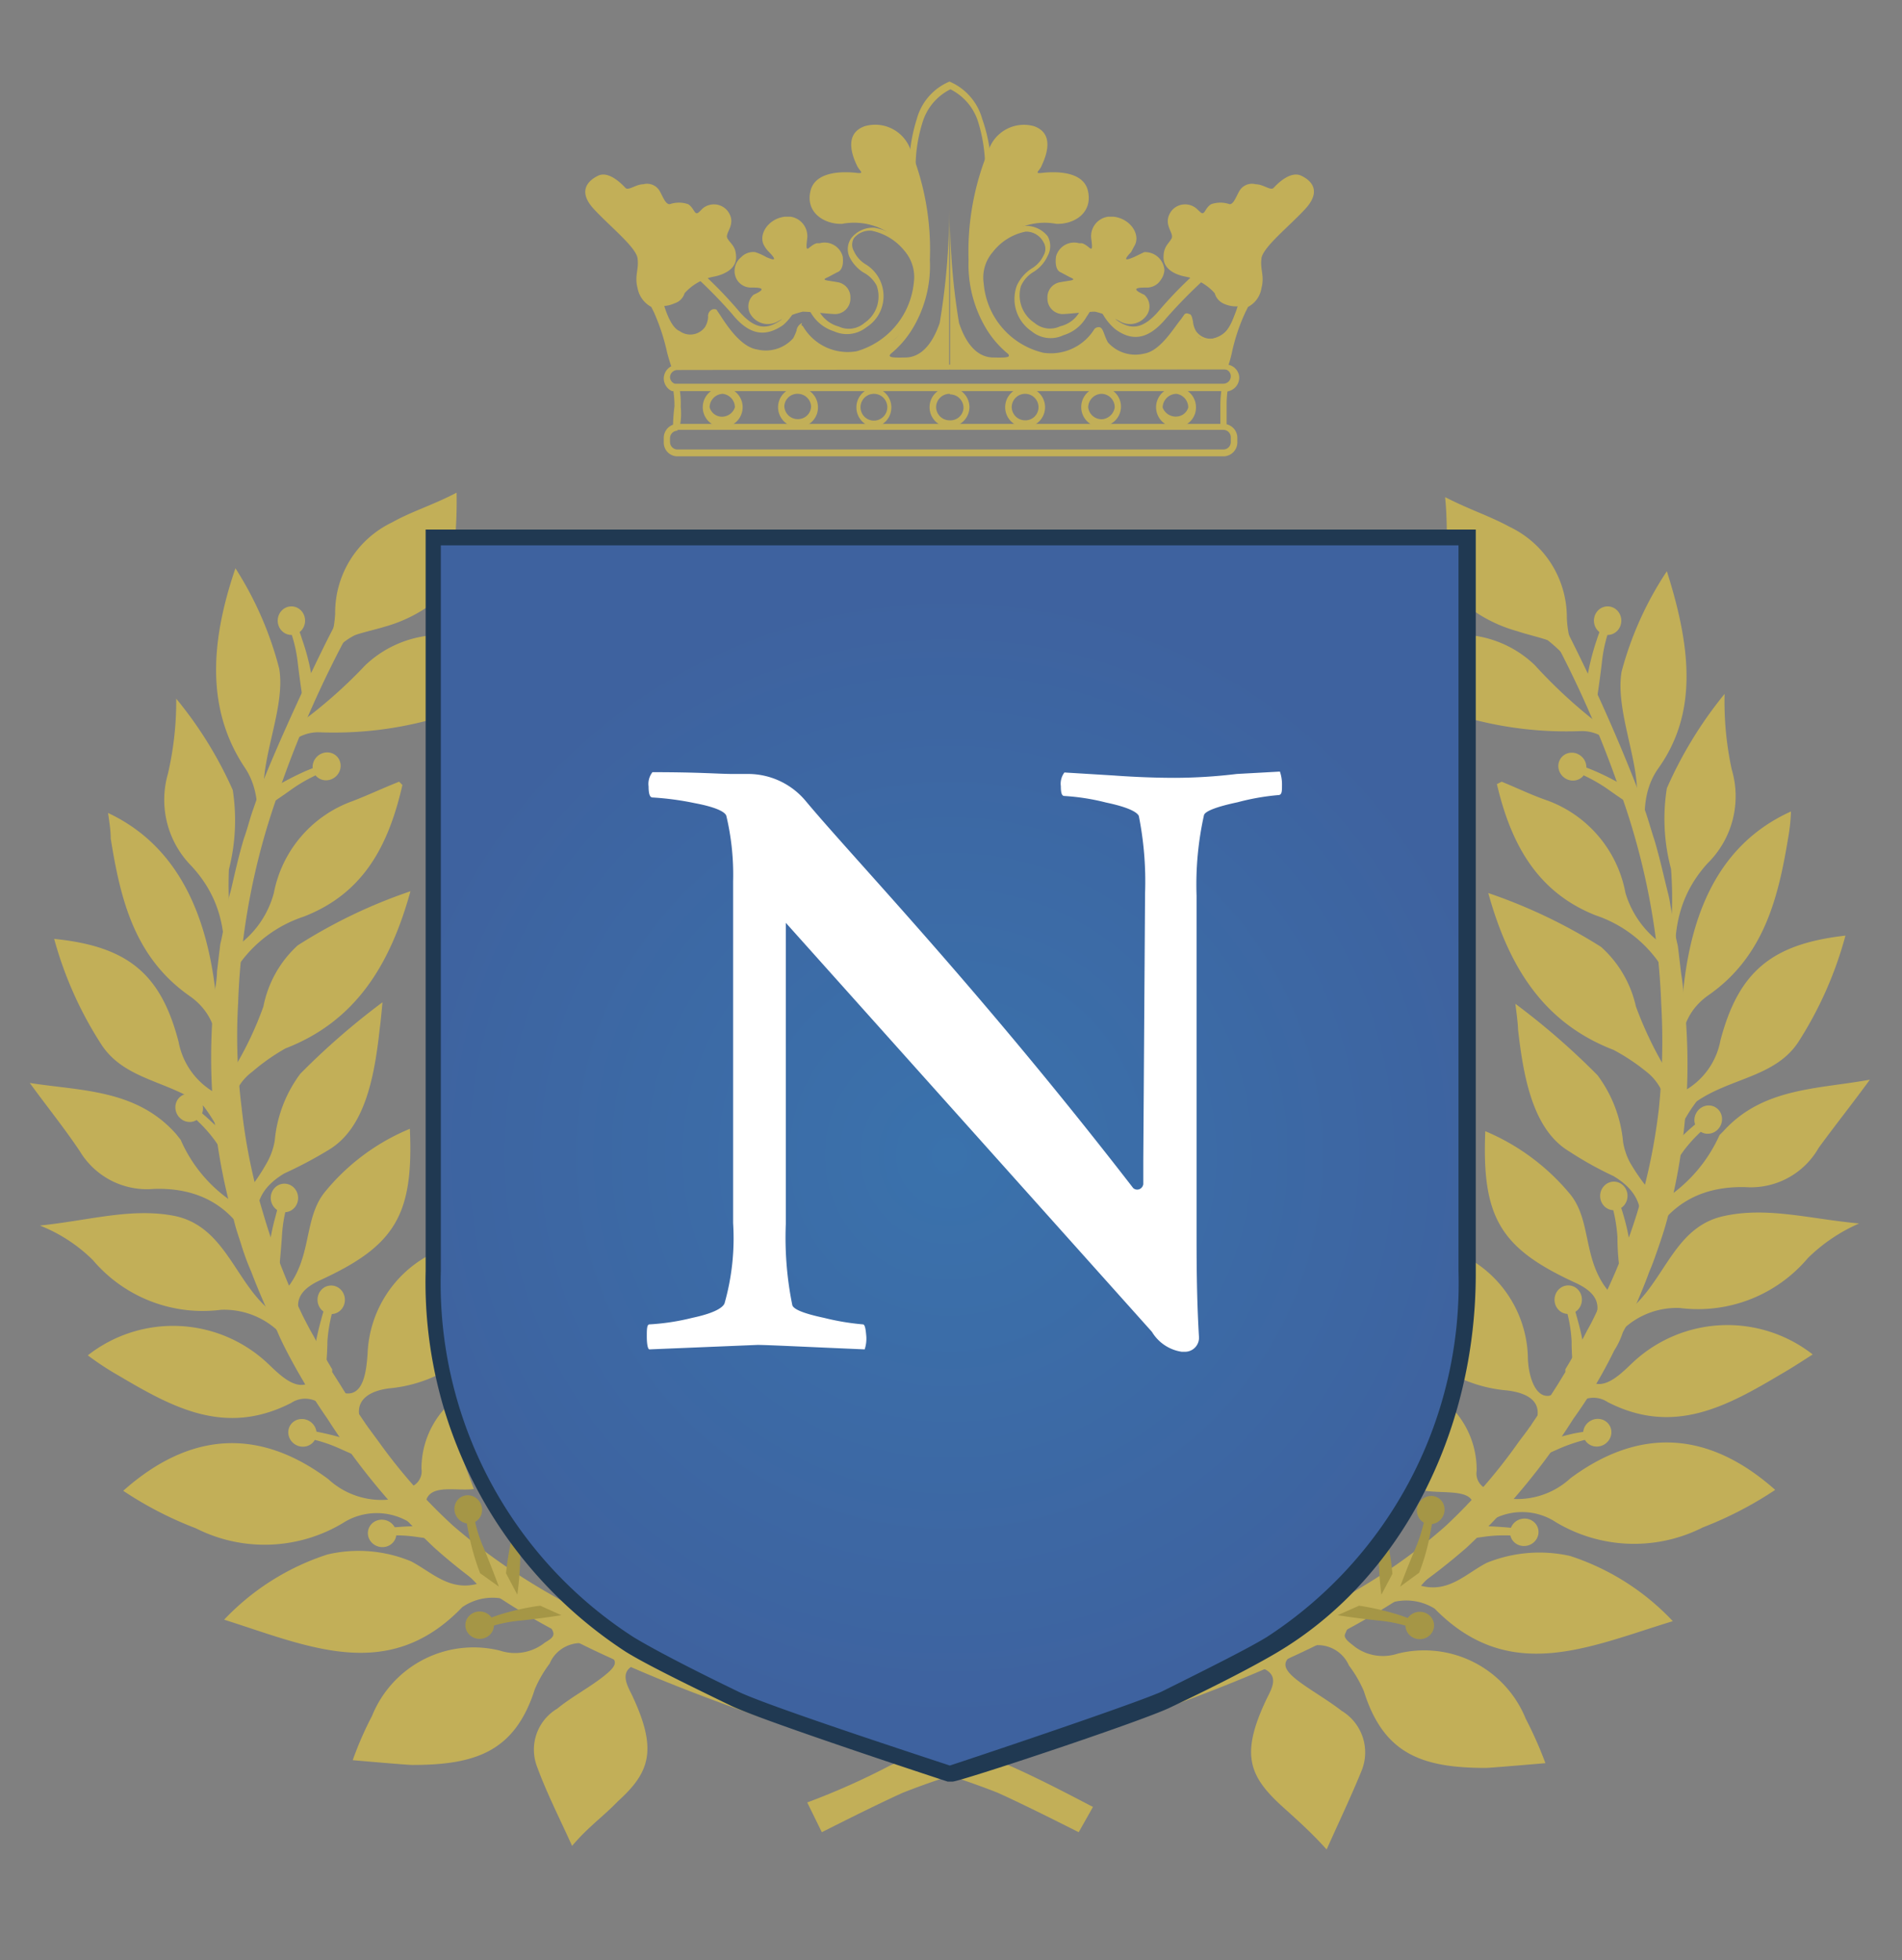 <svg id="Слой_1" data-name="Слой 1" xmlns="http://www.w3.org/2000/svg" xmlns:xlink="http://www.w3.org/1999/xlink" viewBox="0 0 63.9 65.85"><rect x="0" y="0" width="63.9" height="65.85" fill="#808080" stroke="none"/><defs><style>.cls-1{fill:#c2af58;}.cls-2{fill:#a59646;}.cls-3{fill:url(#Безымянный_градиент);}.cls-4{fill:#203952;}.cls-5{fill:#fff;}</style><radialGradient id="Безымянный_градиент" cx="31.9" cy="-1.19" r="19.13" gradientTransform="translate(0 40)" gradientUnits="userSpaceOnUse"><stop offset="0" stop-color="#3a72ac"/><stop offset="1" stop-color="#3e629f"/></radialGradient></defs><ellipse class="cls-1" cx="6.36" cy="37.21" rx="0.46" ry="0.48" transform="translate(-16.9 7.48) rotate(-28.33)"/><path class="cls-1" d="M6.21,37.3a4.74,4.74,0,0,1,1,1c.4.57.85,1.11.85,1.11L8,38.65a8,8,0,0,0-.93-1,8.3,8.3,0,0,0-.64-.54Z"/><path class="cls-1" d="M33.86,59.29a23.67,23.67,0,0,0-2.71-.86c-.86-.24-1.78-.52-2.91-.86-8-2.58-10.94-4.54-13-6.3a17.94,17.94,0,0,1-2.49-2.8l-.39-.53-.07-.1-.46-.68-.41-.66-.26-.41V46c-.21-.35-.41-.71-.61-1.09l-.13-.23c-.11-.21-.23-.43-.33-.65a21.69,21.69,0,0,1-1.26-3.31,19,19,0,0,1-.71-3.49A19.25,19.25,0,0,1,8,33.7a23.21,23.21,0,0,1,1.33-7A35.72,35.72,0,0,1,12.42,20c-.65.86-.5-.26-1,.69-.64,1.13-2.17,4.46-2.65,5.74l-.3.86c-.1.3-.17.59-.27.86-.18.59-.31,1.19-.45,1.79a2.42,2.42,0,0,0-.1.45l-.09.43a7.08,7.08,0,0,1-.16.9l-.11.92c0,.31-.08.61-.1.92A20,20,0,0,0,7.86,41c.07.3.18.6.26.86a8.26,8.26,0,0,0,.32.86c.22.58.47,1.15.73,1.72.05.1.11.2.16.32s.17.38.29.61A20.85,20.85,0,0,0,11,47.66h0A22.89,22.89,0,0,0,14.6,52c2.11,1.88,5.2,3.88,13.4,6.5,1.14.36,2.09.64,2.93.86a26,26,0,0,1,2.58.86c1,.45,2.71,1.32,2.73,1.33l.48-.85C36.59,60.64,35,59.78,33.86,59.29Z"/><path class="cls-1" d="M14,51.42l-.08-.17a2.11,2.11,0,0,0-2.41-.08,5.11,5.11,0,0,1-4.93.17,12.25,12.25,0,0,1-2.44-1.26c2.25-2,4.57-2.12,6.89-.39a2.63,2.63,0,0,0,2.09.68c-.65-.86-2-2.83-2.2-3.06a.85.85,0,0,0-1.14-.18c-2.23,1.14-4,.14-5.83-.94a9.62,9.62,0,0,1-1-.66,4.64,4.64,0,0,1,6,.23c.37.34,1,1.05,1.52.64.3-.22-.5-.91-.77-1.28A2.66,2.66,0,0,0,7.43,44a4.84,4.84,0,0,1-4.31-1.67,5.27,5.27,0,0,0-1.78-1.16C3,41,4.42,40.56,5.88,40.85c1.64.35,2,2.12,3.1,3.09-.21-2.26-1.29-4.09-3.82-4a2.63,2.63,0,0,1-2.48-1.27c-.53-.79-1.12-1.52-1.68-2.29H1c1.72.27,3.59.21,4.92,1.72l.15.19a4.82,4.82,0,0,0,1.72,2.07s.11.12.12.11a.22.22,0,0,0,0-.22,5.23,5.23,0,0,0-1.07-3.09c-1.14-.86-2.65-.86-3.44-2.08a12.66,12.66,0,0,1-1.58-3.54C4.3,31.79,5.41,32.72,6,35a2.49,2.49,0,0,0,1.26,1.73c.13-1.26.22-2.47-.86-3.25-1.88-1.3-2.35-3.25-2.68-5.31,0-.29-.05-.57-.09-.86,2.58,1.21,3.44,3.86,3.66,6.52.42-1.77.4-3.38-.86-4.74A3.16,3.16,0,0,1,5.64,26a10.78,10.78,0,0,0,.28-2.53,13.33,13.33,0,0,1,1.9,3.07,6.67,6.67,0,0,1-.13,2.67,12.16,12.16,0,0,0,.07,1.91c.36-1.48,1.52-3.82.44-5.37-1.2-1.83-1.2-4-.29-6.66a11.63,11.63,0,0,1,1.47,3.37c.21,1.22-.55,2.83-.52,4.07a34.28,34.28,0,0,1,1.88-4.2,3.72,3.72,0,0,0,.52-1.72,3.36,3.36,0,0,1,1.91-3.06c.7-.39,1.35-.57,2.17-1a15.26,15.26,0,0,1-.06,1.66c-.71-.07-.52.24-.47.86s-.17.64-.19,1.13a4.88,4.88,0,0,1-1.72.86c-.14.05-.9.23-1,.29-1,.51-1.5,1.81-1.91,3a16,16,0,0,0,2.28-2,3.71,3.71,0,0,1,2.15-1v2.84a12.42,12.42,0,0,1-3.69.41,1.37,1.37,0,0,0-.87.28c-.62.35-2,5.42-1.88,6.89A3.2,3.2,0,0,0,9.2,30a4.1,4.1,0,0,1,2.65-3.09c.52-.2,1-.43,1.56-.65l.11.11c-.46,2-1.28,3.63-3.31,4.42a4.33,4.33,0,0,0-2.13,1.54,4.87,4.87,0,0,0-.23,3.58,11.55,11.55,0,0,0,1-2.1A3.75,3.75,0,0,1,10,31.76a17.39,17.39,0,0,1,3.79-1.82c-.69,2.49-1.85,4.37-4.2,5.28A6.86,6.86,0,0,0,8.48,36a1.76,1.76,0,0,0-.71,1.27c.14.86.42,1.72.58,2.71A6.73,6.73,0,0,0,9,39a2.28,2.28,0,0,0,.23-.68,4.42,4.42,0,0,1,.86-2.25,24.22,24.22,0,0,1,2.76-2.4s-.06.67-.09.86c-.18,1.68-.51,3.38-1.72,4.1a14.15,14.15,0,0,1-1.49.79c-1.3.78-.86,1.72-.76,2.34a7.78,7.78,0,0,0,.81,1.57c.92-1.09.57-2.42,1.35-3.33a7.26,7.26,0,0,1,2.82-2.08c.13,2.9-.5,3.93-3,5.08-.66.3-1,.72-.55,1.45.17.26.86,2.32,1.43,2.36s.66-.76.7-1.34a3.93,3.93,0,0,1,2-3.27c.12,1.33.23,2.68.33,4a4.76,4.76,0,0,1-1.61.44c-1,.13-1.29.7-.73,1.52.34.49.69,1,1.05,1.43.12.15.22.42.46.34a.56.56,0,0,0,.31-.59,3,3,0,0,1,.76-2l1,2.68c-.57.08-1.42-.17-1.6.37s.69.76,1.07,1.15a5.93,5.93,0,0,1,1,.94c.18.29.74,1.39,1.07.68.42.43.64.32,1.13.71,1,.75,1.91,1.3,2.91,2-.76.2-.44.72-.26,1.09.86,1.83.59,2.58-.48,3.55-.49.51-1,.86-1.54,1.5-.43-.95-.86-1.79-1.18-2.67a1.6,1.6,0,0,1,.68-1.94c.5-.41,1.09-.71,1.6-1.12s.42-.55-.13-.86a1.14,1.14,0,0,0-1.59.23,1,1,0,0,0-.13.23,4.11,4.11,0,0,0-.5.86c-.67,2.11-2,2.55-4.12,2.55-.18,0-2-.16-2-.16a11.58,11.58,0,0,1,.65-1.49,3.68,3.68,0,0,1,4.3-2.19,1.61,1.61,0,0,0,1.44-.22c.14-.12.44-.21.33-.44s-.16-.41-.35-.46c-.53-.15-.34-.38-1.15-.58a1.79,1.79,0,0,0-1.54.24c-2.48,2.58-5.16,1.32-8,.42A8.29,8.29,0,0,1,11,52.22a4.59,4.59,0,0,1,2.81.23c.69.36,1.28,1,2.21.76A16.36,16.36,0,0,0,14,51.42Z"/><ellipse class="cls-1" cx="9.79" cy="20.85" rx="0.46" ry="0.48"/><path class="cls-1" d="M9.62,20.85A4.8,4.8,0,0,1,10,22.23c.08.7.19,1.38.19,1.38l.3-.76a7.42,7.42,0,0,0-.34-1.37,5.88,5.88,0,0,0-.31-.79Z"/><ellipse class="cls-1" cx="10.16" cy="48.14" rx="0.46" ry="0.48" transform="translate(-36.41 32.26) rotate(-59.26)"/><path class="cls-1" d="M10.07,48.27a5,5,0,0,1,1.36.4c.64.29,1.28.54,1.28.54l-.46-.64a8.11,8.11,0,0,0-1.35-.42C10.22,48,10,48,10,48Z"/><ellipse class="cls-1" cx="12.84" cy="51.52" rx="0.46" ry="0.48" transform="translate(-40.25 50.58) rotate(-75)"/><path class="cls-1" d="M12.58,51.63a4.83,4.83,0,0,1,1.42,0c.7.1,1.38.16,1.38.16l-.61-.49a8.42,8.42,0,0,0-1.42,0,6.13,6.13,0,0,0-.86.11Z"/><ellipse class="cls-2" cx="16.11" cy="54.6" rx="0.46" ry="0.48" transform="translate(-38.7 69.96) rotate(-89.22)"/><path class="cls-2" d="M16.1,54.78a4.72,4.72,0,0,1,1.39-.34c.69-.07,1.37-.18,1.37-.18l-.71-.32a8.22,8.22,0,0,0-1.39.31,7.61,7.61,0,0,0-.79.31Z"/><ellipse class="cls-1" cx="10.98" cy="25.75" rx="0.48" ry="0.46" transform="translate(-14.4 13.92) rotate(-41.92)"/><path class="cls-1" d="M11.08,25.85a5.37,5.37,0,0,0-1.26.65c-.57.41-1.15.78-1.15.78l.33-.7a10,10,0,0,1,1.25-.67,7.64,7.64,0,0,1,.8-.29Z"/><ellipse class="cls-1" cx="9.56" cy="40.24" rx="0.46" ry="0.48" transform="translate(-2 0.53) rotate(-2.86)"/><path class="cls-1" d="M9.75,40.16a4.77,4.77,0,0,0-.28,1.4c-.05.7-.12,1.38-.12,1.38L9,42.23a8.18,8.18,0,0,1,.26-1.38A6.41,6.41,0,0,1,9.53,40Z"/><ellipse class="cls-1" cx="11.13" cy="43.66" rx="0.46" ry="0.48" transform="translate(-2.22 0.63) rotate(-2.93)"/><path class="cls-1" d="M11.3,43.65a5.15,5.15,0,0,0-.3,1.4,9.06,9.06,0,0,1-.12,1.38l-.36-.71a8.32,8.32,0,0,1,.27-1.39,5.79,5.79,0,0,1,.27-.8Z"/><ellipse class="cls-2" cx="15.73" cy="50.71" rx="0.46" ry="0.48" transform="translate(-23 14.39) rotate(-29.61)"/><path class="cls-2" d="M15.88,50.63A4.64,4.64,0,0,0,16.25,52c.27.65.51,1.3.51,1.3l-.63-.45a8,8,0,0,1-.39-1.37,6.14,6.14,0,0,1-.12-.86Z"/><ellipse class="cls-2" cx="17.58" cy="50.8" rx="0.46" ry="0.48" transform="translate(-3.51 1.35) rotate(-4.01)"/><path class="cls-2" d="M17.74,50.78a5.17,5.17,0,0,0-.26,1.4,10.7,10.7,0,0,1-.1,1.39L17,52.85a10.92,10.92,0,0,1,.24-1.39,8.45,8.45,0,0,1,.26-.81Z"/><path class="cls-1" d="M29.94,59.29a23.83,23.83,0,0,1,2.72-.86c.86-.24,1.78-.52,2.9-.86,8-2.58,11-4.54,13-6.3A18.08,18.08,0,0,0,51,48.47c.13-.18.27-.35.39-.53a.36.36,0,0,0,.07-.1l.46-.68.42-.66.25-.41V46c.21-.35.42-.71.62-1.09l.12-.23c.12-.21.23-.43.33-.65A20.66,20.66,0,0,0,55,40.75a19.87,19.87,0,0,0,.73-3.49,22.26,22.26,0,0,0,.08-3.56,23.53,23.53,0,0,0-1.34-7A35.09,35.09,0,0,0,51.38,20c.65.86.5-.26,1,.69A58.75,58.75,0,0,1,55,26.46l.3.86c.1.3.18.59.27.86.18.59.31,1.19.46,1.79a3.58,3.58,0,0,1,.09.45l.09.46a7.08,7.08,0,0,0,.16.9l.11.92c.05.31.08.61.1.92A20.17,20.17,0,0,1,56,41c-.08.3-.18.6-.27.86s-.2.59-.32.86c-.21.58-.46,1.15-.72,1.72l-.17.32a2.6,2.6,0,0,1-.29.61,15.58,15.58,0,0,1-1.37,2.29h0A21.87,21.87,0,0,1,49.26,52c-2.17,1.88-5.21,3.88-13.4,6.5-1.15.36-2.1.64-2.94.86a26,26,0,0,0-2.58.86c-1,.45-2.71,1.32-2.73,1.33l-.49-1A24.3,24.3,0,0,0,29.94,59.29Z"/><path class="cls-1" d="M47.74,53.27c.93.25,1.51-.41,2.21-.77a4.71,4.71,0,0,1,2.8-.23,8.22,8.22,0,0,1,3.45,2.19c-2.82.86-5.49,2.14-8-.42a1.8,1.8,0,0,0-1.5-.19c-.81.21-.61.43-1.16.58-.18.06-.28.3-.35.46s.2.32.34.44a1.59,1.59,0,0,0,1.43.22,3.68,3.68,0,0,1,4.3,2.19,13.22,13.22,0,0,1,.66,1.49s-1.86.16-2,.16c-2.17,0-3.44-.48-4.1-2.58a4.11,4.11,0,0,0-.5-.86,1.14,1.14,0,0,0-1.5-.59l-.22.13c-.55.27-.51.53-.13.86s1.09.72,1.6,1.12a1.63,1.63,0,0,1,.68,2c-.35.86-.76,1.72-1.18,2.66-.55-.61-1-1-1.54-1.49-1.08-1-1.35-1.73-.48-3.56.18-.37.5-.86-.27-1.09,1-.69,2-1.24,2.92-2,.5-.39.71-.27,1.12-.7.33.7.86-.4,1.08-.69a6.75,6.75,0,0,1,1-1c.38-.38,1.22-.74,1.07-1.15s-1-.28-1.59-.37l1-2.67a3,3,0,0,1,.73,2,.56.56,0,0,0,.3.59c.25.08.34-.18.46-.34a10.52,10.52,0,0,0,1-1.43c.56-.86.31-1.39-.73-1.52A4.76,4.76,0,0,1,49,46.27l.33-4a3.93,3.93,0,0,1,2,3.28c0,.58.21,1.39.7,1.34s1.26-2.1,1.43-2.35c.46-.74.11-1.16-.56-1.46-2.49-1.15-3.12-2.18-3-5.08a7.44,7.44,0,0,1,2.82,2.08c.78.91.42,2.25,1.35,3.33a7.81,7.81,0,0,0,.9-1.56c.09-.6.54-1.56-.76-2.34a12,12,0,0,1-1.49-.83c-1.2-.72-1.53-2.42-1.72-4.1,0-.2-.09-.86-.09-.86a24.22,24.22,0,0,1,2.76,2.4,4.42,4.42,0,0,1,.86,2.25,2.28,2.28,0,0,0,.23.68,6.73,6.73,0,0,0,.65.93c.16-1,.44-1.84.58-2.71A1.76,1.76,0,0,0,55.31,36a6.77,6.77,0,0,0-1.1-.73C51.85,34.36,50.69,32.48,50,30a17.82,17.82,0,0,1,3.79,1.81,3.79,3.79,0,0,1,1.17,2,12.62,12.62,0,0,0,1,2.1,4.78,4.78,0,0,0-.23-3.58,4.24,4.24,0,0,0-2.12-1.58c-2-.79-2.86-2.45-3.32-4.41l.16-.08c.52.21,1,.45,1.56.64A4.11,4.11,0,0,1,54.61,30a3.25,3.25,0,0,0,1.25,1.73c.08-1.46-1.26-6.54-1.89-6.89a1.35,1.35,0,0,0-.86-.28,12.42,12.42,0,0,1-3.69-.41V21.34a3.68,3.68,0,0,1,2.14,1,16.71,16.71,0,0,0,2.33,2.12A5.4,5.4,0,0,0,52,21.51c-.12-.06-.86-.24-1-.3a4.8,4.8,0,0,1-1.72-.86c0-.49-.24-.65-.19-1.13,0-.65.24-.95-.48-.86,0-.42,0-1.1-.06-1.66.86.44,1.47.62,2.17,1a3.37,3.37,0,0,1,1.92,3.06,3.6,3.6,0,0,0,.52,1.72A35,35,0,0,1,55,26.63c0-1.23-.73-2.85-.52-4.07A11.36,11.36,0,0,1,56,19.19c.86,2.7,1,4.83-.3,6.64-1.07,1.54.08,3.89.44,5.36a13.35,13.35,0,0,0,0-2A6.52,6.52,0,0,1,56,26.48a13.76,13.76,0,0,1,1.94-3.17,10.78,10.78,0,0,0,.24,2.54A3.16,3.16,0,0,1,57.37,29c-1.24,1.36-1.26,3-.86,4.75.19-2.64,1-5.29,3.66-6.49a6.11,6.11,0,0,1-.09.86c-.33,2-.8,4-2.68,5.31-1.11.78-1,2-.86,3.24a2.45,2.45,0,0,0,1.26-1.72c.61-2.31,1.72-3.24,4.2-3.52A12.72,12.72,0,0,1,60.42,35C59.65,36.18,58.14,36.21,57,37a5.23,5.23,0,0,0-1.07,3.09c0,.07-.08.15,0,.21s.08-.07.12-.1a5,5,0,0,0,1.72-2.07L57.9,38c1.33-1.47,3.18-1.41,4.92-1.73h0c-.56.77-1.15,1.51-1.72,2.29a2.62,2.62,0,0,1-2.45,1.32c-2.54-.07-3.61,1.78-3.83,4.06,1.14-1,1.46-2.74,3.1-3.09,1.46-.32,2.89.1,4.54.25a5.73,5.73,0,0,0-1.72,1.16,4.83,4.83,0,0,1-4.3,1.68,2.62,2.62,0,0,0-2.28,1.15c-.28.37-1.06,1.06-.78,1.28.52.41,1.15-.3,1.52-.64a4.65,4.65,0,0,1,6-.23c-.36.23-.71.46-1.06.66-1.82,1.08-3.61,2.08-5.83.94a.86.86,0,0,0-1.15.18c-.19.23-1.55,2.17-2.19,3.06a2.63,2.63,0,0,0,2.09-.68c2.32-1.72,4.64-1.6,6.88.39a12.45,12.45,0,0,1-2.43,1.26,5.11,5.11,0,0,1-4.93-.17,2.07,2.07,0,0,0-2.4.08l-.1.18A13.6,13.6,0,0,0,47.74,53.27Z"/><ellipse class="cls-1" cx="54.01" cy="20.85" rx="0.46" ry="0.48"/><path class="cls-1" d="M54.18,20.85a4.77,4.77,0,0,0-.36,1.38c-.08.7-.19,1.38-.19,1.38l-.32-.76a8.31,8.31,0,0,1,.34-1.37,7.61,7.61,0,0,1,.31-.79Z"/><ellipse class="cls-1" cx="57.39" cy="37.61" rx="0.48" ry="0.46" transform="translate(-2.95 70.28) rotate(-61.67)"/><path class="cls-1" d="M57.54,37.69a4.74,4.74,0,0,0-1,1c-.4.58-.87,1.12-.87,1.12l.07-.79A10.47,10.47,0,0,1,56.69,38c.21-.19.43-.37.65-.54Z"/><ellipse class="cls-1" cx="53.66" cy="48.13" rx="0.48" ry="0.46" transform="translate(-17.06 34.19) rotate(-30.74)"/><path class="cls-1" d="M53.74,48.27a5.52,5.52,0,0,0-1.37.4c-.64.29-1.28.54-1.28.54l.46-.64a8.11,8.11,0,0,1,1.35-.42c.68-.12.86-.13.86-.13Z"/><ellipse class="cls-1" cx="51.21" cy="51.48" rx="0.48" ry="0.46" transform="translate(-11.56 14.97) rotate(-14.97)"/><path class="cls-1" d="M51.25,51.63a4.9,4.9,0,0,0-1.43,0c-.69.1-1.38.16-1.38.16l.61-.49a8.42,8.42,0,0,1,1.42,0,6.13,6.13,0,0,1,.86.11Z"/><ellipse class="cls-2" cx="47.7" cy="54.61" rx="0.48" ry="0.46" transform="translate(-0.74 0.65) rotate(-0.78)"/><path class="cls-2" d="M47.7,54.78a4.73,4.73,0,0,0-1.38-.34c-.7-.07-1.38-.18-1.38-.18l.72-.32a9,9,0,0,1,1.34.31,7.61,7.61,0,0,1,.79.31Z"/><ellipse class="cls-1" cx="52.83" cy="25.75" rx="0.46" ry="0.48" transform="translate(-1.63 47.86) rotate(-48.08)"/><path class="cls-1" d="M52.72,25.85A5.37,5.37,0,0,1,54,26.5c.57.41,1.16.78,1.16.78l-.33-.71a8.33,8.33,0,0,0-1.25-.67,7.64,7.64,0,0,0-.8-.29Z"/><ellipse class="cls-1" cx="54.21" cy="40.18" rx="0.48" ry="0.46" transform="translate(11.32 92.26) rotate(-87.07)"/><path class="cls-1" d="M54.05,40.16a5.13,5.13,0,0,1,.29,1.4,8,8,0,0,0,.12,1.38l.35-.71a7.15,7.15,0,0,0-.26-1.38q-.12-.41-.27-.81Z"/><ellipse class="cls-1" cx="52.69" cy="43.66" rx="0.48" ry="0.46" transform="translate(6.39 94.05) rotate(-87.07)"/><path class="cls-1" d="M52.51,43.65a4.79,4.79,0,0,1,.29,1.4,8,8,0,0,0,.12,1.38l.35-.71A8.32,8.32,0,0,0,53,44.33a5.79,5.79,0,0,0-.27-.8Z"/><ellipse class="cls-2" cx="48.07" cy="50.72" rx="0.48" ry="0.46" transform="translate(-19.78 67.46) rotate(-60.39)"/><path class="cls-2" d="M47.93,50.63A5.45,5.45,0,0,1,47.56,52c-.28.65-.52,1.3-.52,1.3l.64-.47a7.13,7.13,0,0,0,.38-1.37,6.14,6.14,0,0,0,.12-.86Z"/><ellipse class="cls-2" cx="46.22" cy="50.79" rx="0.48" ry="0.46" transform="translate(-7.68 93.35) rotate(-85.99)"/><path class="cls-2" d="M46.06,50.78a5.17,5.17,0,0,1,.26,1.4,10.7,10.7,0,0,0,.09,1.39l.37-.7a8.25,8.25,0,0,0-.24-1.39,5.87,5.87,0,0,0-.26-.81Z"/><path class="cls-1" d="M23,9.85a1.76,1.76,0,0,1,1-.56c.34-.07.73-.26.73-.64s-.18-.45-.29-.64.34-.48,0-.93A.59.59,0,0,0,23.61,7h0l-.11.11c-.17.17-.16-.11-.38-.25a.94.94,0,0,0-.62,0c-.14,0-.21-.21-.33-.43a.49.49,0,0,0-.56-.24c-.25,0-.5.23-.6.12s-.55-.58-.91-.41-.69.53-.16,1.11,1.43,1.29,1.48,1.67-.11.58,0,1a.9.9,0,0,0,.46.63l.09.18a7,7,0,0,1,.44,1.34,5.58,5.58,0,0,0,.18.58h9.3V7.05a23,23,0,0,1-.32,3.8c-.28.81-.69,1.15-1.14,1.16s-.61,0-.51-.12a3.29,3.29,0,0,0,.75-.87,4.09,4.09,0,0,0,.57-2.29A8.91,8.91,0,0,0,30.58,5a1.26,1.26,0,0,0-1.53-.76c-.79.28-.32,1.19-.25,1.34s.26.26,0,.23-1.39-.14-1.57.6.48,1.13,1.06,1.11a2.17,2.17,0,0,1,1.8.47c.55.56.91.79.81,1.37s-.42,1.85-1,2.14-1.13.67-1.63.49a2.72,2.72,0,0,1-1.08-.62l-.3-.32s-.15.62-.58.76a1.51,1.51,0,0,1-1.4-.06,9.2,9.2,0,0,1-1-1.24s-.19.86-.55.86a.9.9,0,0,1-1-.61c-.2-.58-.26-.48-.18-.48a1,1,0,0,0,.48-.09A.51.51,0,0,0,23,9.85Z"/><path class="cls-1" d="M28.31,8.61a.63.63,0,0,0-.77-.44h-.09c-.28.06-.41.47-.33-.17a.66.66,0,0,0-.56-.72h-.19c-.56.06-.93.62-.68,1a.9.9,0,0,0,.15.19c.38.39,0,.2-.09.17a1.84,1.84,0,0,0-.38-.17.56.56,0,0,0-.47.17.59.59,0,0,0-.14.76.55.55,0,0,0,.49.26c.19,0,.61,0,.07.24a.52.52,0,0,0-.07.71.68.68,0,0,0,.86.2,3.35,3.35,0,0,1,.86-.34c.24,0,1,.09,1.12.08a.52.52,0,0,0,.48-.54.51.51,0,0,0-.43-.53c-.38-.07-.58-.06-.32-.17l.3-.16C28.39,9.06,28.31,8.61,28.31,8.61Z"/><path class="cls-1" d="M41.1,15.33H22.76a.46.46,0,0,1-.46-.46v0h0v-.17a.47.47,0,0,1,.46-.46H41.1a.47.47,0,0,1,.47.46h0v.17a.47.47,0,0,1-.47.46Zm-18.34-.86a.25.25,0,0,0-.25.25h0v.13a.25.25,0,0,0,.25.25H41.1a.25.25,0,0,0,.25-.25h0v-.16a.25.25,0,0,0-.25-.25H22.76Z"/><path class="cls-1" d="M41.1,13.14H22.58a.47.47,0,0,1-.28-.43.47.47,0,0,1,.46-.46H41.1a.46.46,0,0,1,.53.38v0a.47.47,0,0,1-.4.52H41.1Zm-18.34-.71a.25.25,0,0,0-.25.23h0a.24.24,0,0,0,.16.23H41.1a.25.25,0,0,0,.25-.25h0a.24.24,0,0,0-.24-.24h0Z"/><path class="cls-1" d="M24.28,14.35a.67.67,0,1,1,.67-.67h0A.67.67,0,0,1,24.28,14.35Zm0-1.12a.46.46,0,0,0-.44.45h0a.43.43,0,0,0,.54.3h0a.45.45,0,0,0,.31-.3A.46.46,0,0,0,24.28,13.23Z"/><path class="cls-1" d="M26.82,14.35a.67.67,0,1,1,.66-.68v0A.66.66,0,0,1,26.82,14.35Zm0-1.12a.44.44,0,0,0-.47.41h0a.45.45,0,0,0,.45.44h0a.44.44,0,0,0,.45-.43h0A.45.45,0,0,0,26.82,13.23Z"/><path class="cls-1" d="M29.36,14.35a.67.67,0,0,1,0-1.33.67.67,0,0,1,.58.75A.66.66,0,0,1,29.36,14.35Zm0-1.12a.45.45,0,0,0,0,.9h0a.45.45,0,0,0,0-.9Z"/><path class="cls-1" d="M34.44,14.35a.67.67,0,1,1,.67-.67h0A.67.67,0,0,1,34.44,14.35Zm0-1.12a.45.45,0,0,0-.45.45h0a.45.45,0,0,0,.45.44h0a.44.44,0,0,0,.45-.43h0a.45.45,0,0,0-.44-.46Z"/><path class="cls-1" d="M37,14.35A.66.66,0,1,1,37,13a.66.66,0,0,1,0,1.32Zm0-1.12a.46.46,0,0,0-.44.46.45.45,0,0,0,.5.39h0a.47.47,0,0,0,.39-.39.45.45,0,0,0-.44-.46Z"/><path class="cls-1" d="M39.52,14.35a.67.67,0,1,1,.66-.68v0A.66.66,0,0,1,39.52,14.35Zm0-1.12a.47.47,0,0,0-.46.46.47.47,0,0,0,.59.28.42.42,0,0,0,.27-.28A.46.46,0,0,0,39.52,13.23Z"/><path class="cls-1" d="M31.9,14.35a.67.67,0,1,1,.67-.67h0a.67.67,0,0,1-.66.66Zm0-1.12a.45.45,0,0,0-.45.45h0a.45.45,0,0,0,.45.44h0a.44.44,0,0,0,.47-.41h0a.45.45,0,0,0-.44-.46h0Z"/><path class="cls-1" d="M22.83,14.37h-.22a5.81,5.81,0,0,1,.05-.72A3.36,3.36,0,0,0,22.6,13h.22a3,3,0,0,1,.05.67A2.21,2.21,0,0,1,22.83,14.37Z"/><path class="cls-1" d="M41,14.37v-.75a3.79,3.79,0,0,1,.06-.67h.21a3.36,3.36,0,0,0-.06.63c0,.24,0,.48,0,.71Z"/><path class="cls-1" d="M28.53,12.08a2,2,0,0,1-1.6-.86v.07a1.43,1.43,0,0,1-.13.28,1.4,1.4,0,0,1-1.42.48c-.65-.09-1.15-.86-1.4-1.25h0a1.16,1.16,0,0,1-.13.37.86.86,0,0,1-1.13.21c-.49-.28-.71-1.29-.72-1.33V10l1.34-1L23.4,9a14.23,14.23,0,0,1,1.39,1.41c.59.71,1,.65,1.45.34a1.92,1.92,0,0,0,.59-1.13l.05-.32.15.28s.27.52.48.86a1.08,1.08,0,0,0,.67.53.8.8,0,0,0,.86-.12,1.07,1.07,0,0,0,.41-1.26A1.05,1.05,0,0,0,29,9.15a1.3,1.3,0,0,1-.47-.54A.64.64,0,0,1,28.6,8a.92.92,0,0,1,.78-.35,2.11,2.11,0,0,1,1.26.75A1.56,1.56,0,0,1,31,9.66,2.84,2.84,0,0,1,28.93,12,1.81,1.81,0,0,1,28.53,12.08Zm-1.61-1.16A.17.17,0,0,1,27,11h0a1.74,1.74,0,0,0,1.78.8,2.67,2.67,0,0,0,1.92-2.3,1.35,1.35,0,0,0-.31-1.07,1.91,1.91,0,0,0-1.11-.68.69.69,0,0,0-.59.25.43.43,0,0,0,0,.44,1,1,0,0,0,.41.45,1.25,1.25,0,0,1,.4,1.71,1.27,1.27,0,0,1-.4.4,1.05,1.05,0,0,1-1.08.13,1.37,1.37,0,0,1-.77-.61c-.12-.18-.25-.42-.36-.6a1.79,1.79,0,0,1-.58,1c-.62.43-1.16.32-1.72-.38a16.44,16.44,0,0,0-1.31-1.33L22.24,10c.07.3.28,1,.59,1.12a.61.61,0,0,0,.86-.14.75.75,0,0,0,.1-.33.24.24,0,0,1,.13-.25.2.2,0,0,1,.15,0l.12.18c.21.32.69,1.08,1.25,1.16a1.23,1.23,0,0,0,1.21-.38,1.89,1.89,0,0,0,.11-.25.32.32,0,0,1,.19-.26Z"/><path class="cls-1" d="M33.3,5.94h-.21a5.29,5.29,0,0,0-.23-1.85A1.83,1.83,0,0,0,31.93,3,1.83,1.83,0,0,0,31,4.09a5.06,5.06,0,0,0-.23,1.85h-.22A5.52,5.52,0,0,1,30.8,4a1.9,1.9,0,0,1,1.1-1.26h0A1.92,1.92,0,0,1,33,4,5.31,5.31,0,0,1,33.3,5.94Z"/><path class="cls-1" d="M35.26,12.08h-.37A2.87,2.87,0,0,1,32.8,9.61a1.57,1.57,0,0,1,.36-1.26,2.05,2.05,0,0,1,1.26-.76.92.92,0,0,1,.78.35.68.68,0,0,1,0,.65,1.23,1.23,0,0,1-.47.54,1.05,1.05,0,0,0-.43.48,1.11,1.11,0,0,0,.46,1.24.8.8,0,0,0,.86.11,1,1,0,0,0,.67-.52,9.09,9.09,0,0,0,.49-.86l.14-.28v.31a2,2,0,0,0,.59,1.14c.44.31.86.37,1.45-.34A13.41,13.41,0,0,1,40.36,9l.06-.06,1.36,1V10a2.67,2.67,0,0,1-.71,1.34A.86.86,0,0,1,40,11.11a1.32,1.32,0,0,1-.13-.38h0c-.25.38-.75,1.16-1.4,1.25A1.4,1.4,0,0,1,37,11.5c0-.09-.09-.19-.13-.28v-.07A2,2,0,0,1,35.26,12.08Zm-.8-4.3h0a1.85,1.85,0,0,0-1.1.68,1.31,1.31,0,0,0-.31,1.07,2.61,2.61,0,0,0,2,2.32,1.72,1.72,0,0,0,1.72-.8h0a.2.2,0,0,1,.15-.06c.1,0,.14.13.19.26a1.89,1.89,0,0,0,.11.25,1.23,1.23,0,0,0,1.21.38c.55-.08,1-.86,1.25-1.16l.12-.17a.14.14,0,0,1,.15,0c.08,0,.1.12.13.25a.75.75,0,0,0,.1.32.61.61,0,0,0,.85.15h0c.31-.17.52-.86.59-1.12L40.5,9.35a16.44,16.44,0,0,0-1.31,1.33c-.58.7-1.12.82-1.72.38a1.84,1.84,0,0,1-.61-1c-.1.18-.24.41-.36.59a1.33,1.33,0,0,1-.77.61,1,1,0,0,1-1.07-.13,1.31,1.31,0,0,1-.5-1.53,1.34,1.34,0,0,1,.5-.58,1,1,0,0,0,.4-.44.43.43,0,0,0,0-.44A.66.66,0,0,0,34.46,7.78Z"/><path class="cls-1" d="M40.81,9.85a1.76,1.76,0,0,0-1-.56c-.35-.07-.72-.26-.72-.64s.17-.45.27-.64-.33-.48,0-.93A.59.59,0,0,1,40.19,7h0l.12.11c.17.17.15-.11.38-.25a.94.94,0,0,1,.62,0c.13,0,.2-.21.32-.43a.49.49,0,0,1,.56-.24c.26,0,.5.23.6.12s.55-.58.92-.41.68.53.15,1.11-1.43,1.29-1.48,1.67.11.58,0,1a.86.86,0,0,1-.45.63l-.09.18a6.4,6.4,0,0,0-.45,1.34,3.86,3.86,0,0,1-.17.58h-9.3V7.05a22,22,0,0,0,.3,3.8c.27.81.68,1.15,1.14,1.16s.6,0,.51-.12a3.29,3.29,0,0,1-.75-.87,4.19,4.19,0,0,1-.58-2.29A8.9,8.9,0,0,1,33.23,5a1.25,1.25,0,0,1,1.51-.76c.79.28.31,1.19.25,1.34s-.26.26,0,.23,1.39-.14,1.56.6-.46,1.13-1.06,1.11A2.14,2.14,0,0,0,33.7,8c-.56.56-.92.79-.81,1.37s.42,1.85,1,2.14,1.12.67,1.62.49a2.72,2.72,0,0,0,1.08-.62l.3-.32s.15.62.58.76a1.51,1.51,0,0,0,1.4-.06,10.85,10.85,0,0,0,1-1.24s.18.86.54.86a.9.9,0,0,0,1-.61c.21-.58.27-.48.19-.48a1,1,0,0,1-.49-.09A.54.54,0,0,1,40.81,9.85Z"/><path class="cls-1" d="M35.48,8.61a.63.63,0,0,1,.77-.44h.09c.27.06.41.47.32-.17a.66.66,0,0,1,.57-.72h.18c.57.06.94.62.69,1L38,8.47c-.38.39,0,.2.09.17l.35-.17a.65.65,0,0,1,.68.6A.62.62,0,0,1,39,9.4a.55.55,0,0,1-.49.26c-.19,0-.61,0-.07.24a.52.52,0,0,1,.07.71.68.68,0,0,1-.86.2,3.35,3.35,0,0,0-.86-.34c-.24,0-1,.09-1.12.08a.52.52,0,0,1-.48-.54.51.51,0,0,1,.43-.53c.38-.07.58-.06.32-.17l-.3-.16C35.4,9.06,35.48,8.61,35.48,8.61Z"/><path class="cls-3" d="M31.93,18.06H14.54V42.7h0a15.19,15.19,0,0,0,6.65,12.53l.55.38,3,1.46a26.37,26.37,0,0,0,3.52,1.36l3.64,1.12,3.65-1.12A24.13,24.13,0,0,0,39.11,57l3-1.46.55-.38a15.11,15.11,0,0,0,6.6-12.52h0V18.06Z"/><path class="cls-4" d="M31.91,59.85h-.07c-.25-.08-6.09-2-7.24-2.53-1.78-.86-3-1.47-3.59-1.84A14.81,14.81,0,0,1,14.3,42.7V17.79H49.58v25c0,5.4-2.58,10.33-6.74,12.76-.63.37-1.81,1-3.59,1.84-1.15.52-7,2.46-7.25,2.46ZM14.81,18.32V42.7A14.14,14.14,0,0,0,21.29,55c.61.37,1.8,1,3.54,1.84,1.05.5,6.36,2.23,7.08,2.47.74-.24,6-2,7.09-2.47,1.73-.86,2.94-1.47,3.55-1.84A14.16,14.16,0,0,0,49,42.7V18.32Z"/><path class="cls-5" d="M38.47,30a11.24,11.24,0,0,0-.21-2.59c-.07-.15-.43-.31-1.1-.45a7.42,7.42,0,0,0-1.4-.22c-.09,0-.12-.11-.12-.33a.63.63,0,0,1,.12-.46l1.64.1c.82.06,1.52.08,2.09.08A17.65,17.65,0,0,0,41.55,26L43,25.92a1.31,1.31,0,0,1,.07.44c0,.23,0,.35-.13.35a7.91,7.91,0,0,0-1.36.24c-.71.15-1.09.3-1.13.43a10.74,10.74,0,0,0-.25,2.71V41.22c0,1.09,0,2.32.08,3.68a.47.47,0,0,1-.45.51H39.7a1.41,1.41,0,0,1-1-.67L26.4,31V41.12a11.36,11.36,0,0,0,.22,2.73c.05.14.4.28,1.06.42a8.33,8.33,0,0,0,1.31.22c.06,0,.09.12.11.35a1.16,1.16,0,0,1-.05.49c-2.1-.09-3.29-.15-3.6-.15l-3.63.15c-.06,0-.09-.2-.09-.43s0-.41.09-.41a7.71,7.71,0,0,0,1.44-.22c.66-.14,1-.31,1.08-.48a8,8,0,0,0,.29-2.7V29.59a8.5,8.5,0,0,0-.23-2.19c-.06-.15-.42-.3-1.06-.42a9.69,9.69,0,0,0-1.42-.19c-.09,0-.13-.13-.13-.37a.64.64,0,0,1,.13-.48c1.63,0,2.2.06,2.71.06h.53a2.52,2.52,0,0,1,1.91.91c1.67,2,5.82,6.3,11,13a.2.2,0,0,0,.27,0,.21.21,0,0,0,.07-.13V39Z"/></svg>